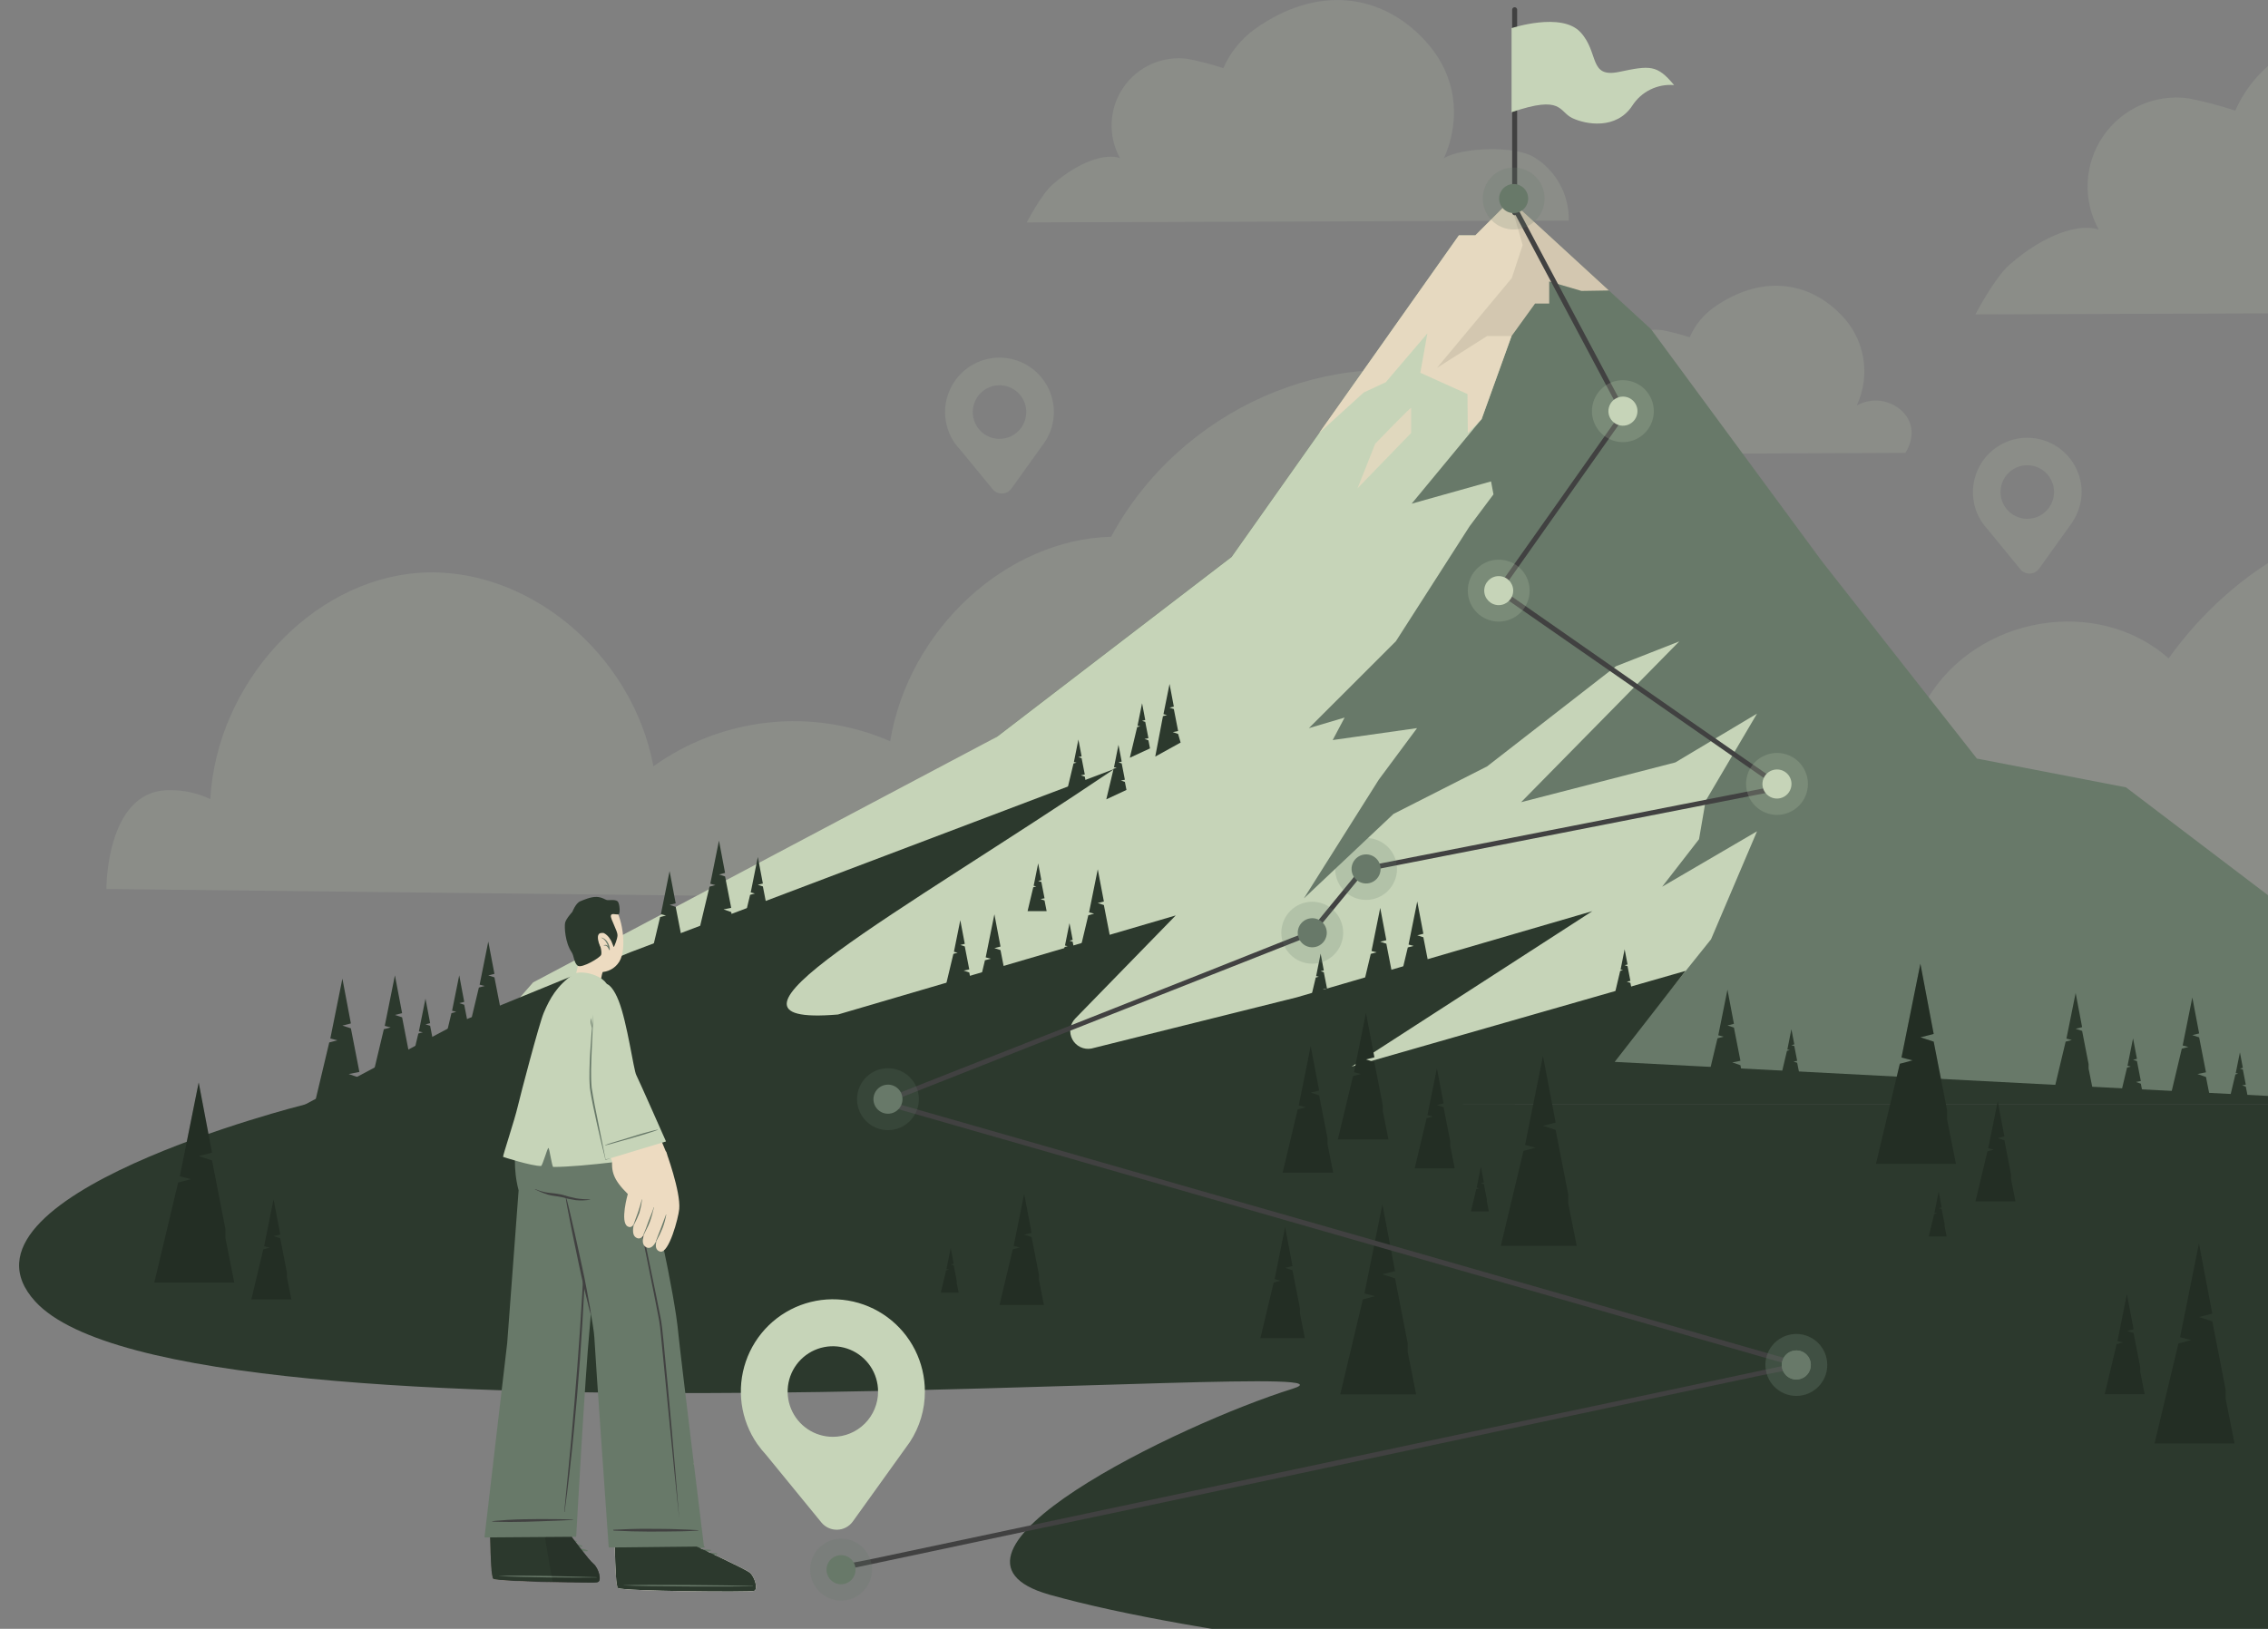 <svg width="852" height="612" viewBox="0 0 852 612" fill="none" xmlns="http://www.w3.org/2000/svg">
<rect x="0" y="0" width="852" height="612" fill="#808080" stroke="none"/>
<g clip-path="url(#clip0_1_2)">
<g clip-path="url(#clip1_1_2)">
<g opacity="0.15">
<path d="M714.69 154.59C712.452 152.419 709.577 151.027 706.489 150.618C703.401 150.209 700.264 150.806 697.54 152.319C700.184 146.652 701.006 140.302 699.892 134.147C698.778 127.992 695.783 122.335 691.321 117.959C679.257 105.664 661.495 103.02 643.764 115.539C639.801 118.38 636.679 122.241 634.726 126.714C631.406 125.632 628.025 124.749 624.601 124.069C621.084 123.581 617.502 124.082 614.253 125.516C611.005 126.951 608.219 129.262 606.207 132.192C604.195 135.122 603.037 138.555 602.862 142.107C602.686 145.659 603.5 149.19 605.214 152.304C603.165 151.683 600.972 151.726 598.949 152.429C596.927 153.133 595.178 154.459 593.954 156.218C591.598 159.789 591.896 168.797 599.472 170.679L715.793 170.156C719.089 164.793 719.059 158.997 714.69 154.59Z" fill="#C6D4B8"/>
<path d="M1020.64 303.876C1014.98 286.95 992.951 279.302 979.187 289.55C990.625 248.333 957.682 203.247 918.327 196.285C878.971 189.323 839.005 213.286 814.667 247.362C787.972 223.698 742.652 231.377 723.966 262.734C698.748 242.521 660.6 243.881 636.665 265.841C636.814 210.567 599.383 157.533 549.857 143.042C500.331 128.551 443.199 153.828 417.385 201.663C377.94 202.739 341.328 236.591 334.394 278.48C320.018 272.236 304.275 269.822 288.693 271.474C273.111 273.126 258.22 278.787 245.468 287.906C237.474 245.121 197.493 212.255 157.153 215.243C116.813 218.23 81.425 256.714 78.994 300.246C73.913 297.821 68.318 296.673 62.694 296.9C39.728 297.707 39.952 334.038 39.952 334.038L1060 345.527C1060.03 321.654 1047.38 307.402 1020.64 303.876Z" fill="#C6D4B8"/>
<path d="M576.178 58.98C569.169 54.737 549.514 55.275 542.43 59.398C542.43 59.398 555.017 35.271 534.213 14.043C518.375 -2.181 494.887 -5.752 471.474 10.846C466.247 14.598 462.126 19.691 459.544 25.591C455.168 24.163 450.711 23.001 446.197 22.11C441.563 21.479 436.846 22.149 432.572 24.047C428.297 25.945 424.633 28.996 421.988 32.858C419.343 36.721 417.822 41.244 417.594 45.922C417.365 50.601 418.439 55.251 420.695 59.353C415.356 57.59 405.499 60.459 395.343 69.377C391.123 73.097 385.695 83.584 385.695 83.584L589.331 82.897C589.438 78.103 588.277 73.366 585.967 69.165C583.657 64.965 580.28 61.451 576.178 58.98Z" fill="#C6D4B8"/>
<path d="M993.876 85.661C984.615 80.059 958.622 80.761 949.271 86.228C949.271 86.228 965.899 54.334 938.414 26.278C917.372 4.825 886.428 0.12 855.498 22.05C848.583 27.007 843.132 33.743 839.72 41.546C833.937 39.655 828.046 38.113 822.078 36.929C815.947 36.095 809.705 36.985 804.049 39.5C798.394 42.014 793.547 46.054 790.051 51.168C786.555 56.282 784.546 62.269 784.25 68.46C783.954 74.651 785.382 80.803 788.375 86.228C781.306 83.898 768.272 87.722 754.865 99.48C749.273 104.335 742.07 118.138 742.07 118.138L1011.22 117.212C1011.35 110.89 1009.82 104.645 1006.77 99.105C1003.73 93.566 999.28 88.929 993.876 85.661Z" fill="#C6D4B8"/>
<path d="M782.007 184.871C781.997 181.668 781.236 178.512 779.786 175.657C778.336 172.802 776.237 170.327 773.659 168.433C771.08 166.539 768.093 165.277 764.939 164.75C761.785 164.223 758.551 164.444 755.499 165.397C752.446 166.35 749.658 168.008 747.362 170.237C745.065 172.465 743.322 175.203 742.274 178.23C741.226 181.256 740.902 184.487 741.327 187.662C741.753 190.836 742.917 193.867 744.725 196.509L744.859 196.688C745.41 197.452 746.008 198.18 746.648 198.869L758.996 213.958C759.432 214.468 759.977 214.874 760.59 215.145C761.203 215.416 761.87 215.546 762.54 215.524C763.21 215.503 763.866 215.331 764.461 215.021C765.056 214.711 765.574 214.271 765.976 213.734L778.1 196.823C778.249 196.614 778.413 196.404 778.562 196.18V196.076C780.779 192.759 781.977 188.863 782.007 184.871ZM761.576 194.925C759.591 194.925 757.651 194.336 756 193.231C754.35 192.126 753.064 190.556 752.304 188.719C751.544 186.882 751.346 184.86 751.733 182.91C752.12 180.96 753.076 179.168 754.48 177.762C755.883 176.356 757.671 175.399 759.618 175.011C761.565 174.623 763.583 174.822 765.417 175.583C767.251 176.344 768.819 177.632 769.921 179.286C771.024 180.939 771.613 182.883 771.613 184.871C771.613 187.538 770.555 190.095 768.673 191.981C766.791 193.866 764.238 194.925 761.576 194.925Z" fill="#C6D4B8"/>
<path d="M395.91 154.829C395.907 151.619 395.151 148.455 393.703 145.592C392.256 142.728 390.156 140.246 387.575 138.345C384.993 136.443 382.001 135.177 378.841 134.646C375.681 134.116 372.441 134.337 369.382 135.292C366.323 136.247 363.53 137.909 361.23 140.144C358.93 142.378 357.186 145.123 356.14 148.157C355.093 151.19 354.773 154.428 355.205 157.609C355.637 160.789 356.81 163.823 358.627 166.466L358.777 166.646C359.314 167.41 359.907 168.135 360.551 168.812L372.929 183.871C373.365 184.384 373.91 184.792 374.525 185.065C375.14 185.337 375.808 185.468 376.48 185.446C377.152 185.425 377.811 185.252 378.407 184.94C379.003 184.629 379.521 184.186 379.923 183.646L392.047 166.735C392.197 166.526 392.361 166.317 392.495 166.093L392.584 165.988C394.751 162.671 395.906 158.793 395.91 154.829ZM375.479 164.883C373.494 164.883 371.554 164.293 369.903 163.189C368.253 162.084 366.966 160.514 366.207 158.676C365.447 156.839 365.248 154.818 365.636 152.867C366.023 150.917 366.979 149.126 368.382 147.72C369.786 146.314 371.574 145.356 373.521 144.968C375.468 144.58 377.486 144.779 379.32 145.54C381.154 146.301 382.721 147.59 383.824 149.243C384.927 150.897 385.516 152.84 385.516 154.829C385.516 156.149 385.256 157.457 384.752 158.676C384.247 159.896 383.508 161.005 382.576 161.938C381.644 162.872 380.538 163.612 379.32 164.118C378.102 164.623 376.797 164.883 375.479 164.883Z" fill="#C6D4B8"/>
</g>
<path d="M742.637 285.023L684.476 210.955L620.216 123.666L567.409 75.174L554.211 88.395H548.052L462.675 209.192L374.569 276.747L171.872 408.405L955.535 415.008L798.65 295.839L742.637 285.023Z" fill="#687969"/>
<path d="M170.172 403.475L599.666 406.717L642.765 352.936L660.049 312.347L624.407 333.172L638.261 315.32L640.736 300.933L660.049 268.127L629.358 286.472L571.421 301.411L630.834 240.998L607.078 250.32L558.64 287.966L523.49 305.818L489.817 337.564L517.973 292.926L532.334 273.58L500.644 278.062L505.118 269.621L491.696 273.595L524.37 240.953L552.094 197.704L561.041 185.753L560.132 180.883L530.306 189.249L556.553 157.503L567.812 126.265H558.64L539.82 138.217L567.916 104.484L572.002 92.085C572.002 92.085 569.288 82.464 567.26 75.442L554.271 88.439H548.052L462.675 209.267L374.569 276.822L200.281 369.115" fill="#C6D4B8"/>
<path d="M113.503 415.591L173.468 383.696L236.699 357.821L418.637 288.907C337.406 343.704 257.905 386.012 314.813 381.186L441.678 343.958L403.963 382.665C402.964 383.687 402.317 385.002 402.115 386.418C401.913 387.834 402.167 389.278 402.841 390.539C403.515 391.801 404.572 392.814 405.86 393.432C407.148 394.049 408.599 394.239 410.003 393.974L487.118 374.747L598.175 342.359L507.757 400.771L633.205 364.798L606.571 398.994L914.419 415.038H587.825" fill="#2C392D"/>
<path d="M251.537 327.301L253.834 339.416L251.537 339.999L253.834 340.746L256.131 352.548L253.252 353.131L256.131 354.117L257.667 361.84H243.872L247.988 344.57L250.195 343.988L248.271 343.495L251.537 327.301Z" fill="#2C392D"/>
<path d="M270.089 315.857L272.386 327.988L270.089 328.571L272.386 329.318L274.682 341.105L271.804 341.687L274.682 342.688L276.218 350.412H262.424L266.54 333.142L268.747 332.559L266.823 332.051L270.089 315.857Z" fill="#2C392D"/>
<path d="M284.689 322.012L286.583 331.977L284.689 332.455L286.583 333.067L288.477 342.763L286.106 343.241L288.477 344.063L289.729 350.412H278.396L281.781 336.22L283.585 335.741L282.019 335.323L284.689 322.012Z" fill="#2C392D"/>
<path d="M390.004 324.403L391.197 330.692L390.004 331.006L391.197 331.394L392.39 337.519L390.899 337.818L392.39 338.341L393.181 342.345H386.023L388.155 333.381L389.303 333.067L388.304 332.813L390.004 324.403Z" fill="#2C392D"/>
<path d="M429.032 264.243L430.225 270.532L429.032 270.846L430.225 271.234L431.418 277.359L429.926 277.658L431.418 278.181L432.014 281.199L424.438 284.709L427.182 273.206L428.331 272.908L427.332 272.654L429.032 264.243Z" fill="#2C392D"/>
<path d="M420.173 279.854L421.381 286.159L420.173 286.457L421.381 286.846L422.574 292.971L421.083 293.27L422.574 293.792L423.171 296.81L415.595 300.336L418.339 288.833L419.487 288.519L418.488 288.265L420.173 279.854Z" fill="#2C392D"/>
<path d="M496.11 358.314L497.303 364.619L496.11 364.918L497.303 365.306L498.511 371.431L497.005 371.745L498.511 372.253L499.108 375.285L491.532 378.796L494.276 367.293L495.424 366.994L494.425 366.74L496.11 358.314Z" fill="#2C392D"/>
<path d="M405.111 277.882L406.319 284.187L405.111 284.485L406.319 284.874L407.512 290.999L406.021 291.313L407.512 291.82L408.303 295.839H401.129L403.277 286.861L404.425 286.562L403.426 286.308L405.111 277.882Z" fill="#2C392D"/>
<path d="M360.745 345.751L362.43 354.639L360.745 355.058L362.43 355.61L364.115 364.245L362.013 364.679L364.115 365.396L365.234 371.058H355.123L358.15 358.404L359.761 357.986L358.359 357.612L360.745 345.751Z" fill="#2C392D"/>
<path d="M401.771 346.856L402.964 353.146L401.771 353.459L402.964 353.848L404.157 359.973L402.666 360.271L404.157 360.794L404.947 364.798H397.789L399.922 355.835L401.07 355.521L400.071 355.267L401.771 346.856Z" fill="#2C392D"/>
<path d="M183.43 353.788L185.741 365.918L183.43 366.486L185.741 367.233L188.038 379.035L185.16 379.618L188.038 380.604L189.574 388.327H175.764L179.895 371.058L182.088 370.475L180.179 369.982L183.43 353.788Z" fill="#2C392D"/>
<path d="M159.837 375.226L161.582 384.428L159.837 384.876L161.582 385.429L163.327 394.377L161.15 394.826L163.327 395.588L164.49 401.444H154.021L157.153 388.327L158.823 387.894L157.362 387.52L159.837 375.226Z" fill="#2C392D"/>
<path d="M128.624 367.711L131.816 384.548L128.624 385.354L131.816 386.385L135.007 402.758L131.011 403.565L135.007 404.939L137.125 415.666H117.977L123.688 391.688L126.76 390.882L124.091 390.195L128.624 367.711Z" fill="#2C392D"/>
<path d="M412.389 326.614L414.685 338.729L412.389 339.312L414.685 340.059L416.982 351.861L414.119 352.428L416.982 353.429L418.518 361.153H404.724L408.839 343.883L411.047 343.301L409.123 342.808L412.389 326.614Z" fill="#2C392D"/>
<path d="M518.495 341.134L520.791 353.265L518.495 353.833L520.791 354.58L523.088 366.382L520.21 366.964L523.088 367.965L524.624 375.674H510.829L514.945 358.404L517.152 357.821L515.229 357.328L518.495 341.134Z" fill="#2C392D"/>
<path d="M532.408 338.714L534.705 350.845L532.408 351.428L534.705 352.175L537.002 363.961L534.123 364.544L537.002 365.545L538.538 373.269H524.728L528.859 355.984L531.066 355.416L529.143 354.908L532.408 338.714Z" fill="#2C392D"/>
<path d="M439.351 256.997L440.962 265.483L439.351 265.886L440.962 266.409L442.573 274.67L440.559 275.074L442.573 275.776L443.512 279.003L433.983 284.276L436.876 269.098L438.412 268.68L437.07 268.336L439.351 256.997Z" fill="#2C392D"/>
<path d="M373.555 343.525L375.852 355.655L373.555 356.238L375.852 356.985L378.149 368.772L375.285 369.354L378.149 370.355L379.685 378.079H365.89L370.006 360.809L372.213 360.227L370.289 359.719L373.555 343.525Z" fill="#2C392D"/>
<path d="M172.513 366.471L174.392 376.436L172.513 376.914L174.392 377.526L176.286 387.222L173.93 387.7L176.286 388.506L177.554 394.855H166.205L169.59 380.663L171.41 380.185L169.829 379.782L172.513 366.471Z" fill="#2C392D"/>
<path d="M148.354 366.471L151.054 380.678L148.354 381.365L151.054 382.247L153.738 396.066L150.368 396.753L153.738 397.918L155.542 406.971H139.362L144.194 386.714L146.774 386.041L144.537 385.459L148.354 366.471Z" fill="#2C392D"/>
<path d="M648.939 371.864L651.369 384.682L648.939 385.309L651.369 386.101L653.815 398.575L650.773 399.188L653.815 400.249L655.426 408.405H640.826L645.195 390.135L647.522 389.522L645.494 388.999L648.939 371.864Z" fill="#2C392D"/>
<path d="M784.602 401.488L786.228 409.66H771.613L775.982 391.39L778.309 390.762L776.281 390.239L779.74 373.104L782.171 385.937L779.74 386.549L782.171 387.341L784.602 399.815" fill="#2C392D"/>
<path d="M801.305 390.135L802.766 397.843L801.305 398.217L802.766 398.68L804.228 406.179L802.408 406.538L804.228 407.18L805.197 412.08H796.443L799.053 401.115L800.455 400.742L799.232 400.428L801.305 390.135Z" fill="#2C392D"/>
<path d="M823.57 374.792L826.135 388.297L823.57 388.94L826.135 389.776L828.7 402.908L825.493 403.55L828.7 404.67L830.4 413.26H815.039L819.618 394.034L822.078 393.377L819.946 392.824L823.57 374.792Z" fill="#2C392D"/>
<path d="M841.45 395.408L842.554 401.234L841.45 401.503L842.554 401.862L843.657 407.539L842.27 407.823L843.657 408.301L844.388 412.006H837.767L839.75 403.699L840.809 403.431L839.884 403.192L841.45 395.408Z" fill="#2C392D"/>
<path d="M672.963 386.714L674.052 392.42L672.963 392.689L674.052 393.048L675.126 398.59L673.784 398.859L675.126 399.337L675.856 402.967H669.369L671.293 394.841L672.337 394.572L671.442 394.333L672.963 386.714Z" fill="#2C392D"/>
<path d="M610.314 356.686L611.403 362.393L610.314 362.662L611.403 363.02L612.476 368.563L611.134 368.832L612.476 369.295L613.207 372.925H606.72L608.644 364.813L609.688 364.529L608.793 364.305L610.314 356.686Z" fill="#2C392D"/>
<path opacity="0.8" d="M567.409 75.174L554.211 88.395H548.052L521.716 125.653L521.582 125.862L495.544 162.687L512.306 147.479L520.568 143.625L536.211 125.279L533.557 140.069L551.273 148.061L551.408 162.687L556.597 157.503L567.857 126.25L576.67 114.045H581.979V105.754L594.089 109.309L604.408 109.145L567.409 75.174Z" fill="#EDDBC1"/>
<path opacity="0.8" d="M530.112 153.201C529.202 153.664 516.601 166.735 516.601 166.735L509.964 183.482L530.112 162.687V153.201Z" fill="#E6D9BF"/>
<path d="M976.979 415.023H114.465C114.465 415.023 -22.966 449.383 13.258 489.032C68.958 549.968 527.949 508.557 485.567 521.808C443.184 535.059 341.492 584.239 394.24 599.178C503.283 629.848 848.072 655.558 904.174 599.178C960.277 542.797 873.875 460.585 873.875 460.585C873.875 460.585 1194.26 449.368 976.979 415.023Z" fill="#2C392D"/>
<path d="M836.082 525.573L839.422 542.379H809.372L818.35 504.792L823.152 503.523L818.976 502.447L826.06 467.206L831.071 493.588L826.06 494.858L831.071 496.471L836.082 522.137" fill="#2C392D"/>
<path opacity="0.2" d="M836.082 525.573L839.422 542.379H809.372L818.35 504.792L823.152 503.523L818.976 502.447L826.06 467.206L831.071 493.588L826.06 494.858L831.071 496.471L836.082 522.137" fill="black"/>
<path d="M84.661 465.099L88.001 481.906H57.967L66.93 444.319L71.731 443.049L67.556 441.973L74.639 406.732L79.65 433.115L74.639 434.384L79.65 436.013L84.661 461.678" fill="#2C392D"/>
<path opacity="0.2" d="M84.661 465.099L88.001 481.906H57.967L66.93 444.319L71.731 443.049L67.556 441.973L74.639 406.732L79.65 433.115L74.639 434.384L79.65 436.013L84.661 461.678" fill="black"/>
<path d="M731.422 420.476L734.763 437.283H704.728L713.691 399.696L718.493 398.426L714.317 397.35L721.416 362.109L726.411 388.491L721.416 389.761L726.411 391.39L731.422 417.055" fill="#2C392D"/>
<path opacity="0.2" d="M731.422 420.476L734.763 437.283H704.728L713.691 399.696L718.493 398.426L714.317 397.35L721.416 362.109L726.411 388.491L721.416 389.761L726.411 391.39L731.422 417.055" fill="black"/>
<path d="M498.705 429.977L500.823 440.599H481.839L487.505 416.831L490.533 416.039L487.893 415.352L492.382 393.063L495.544 409.75L492.382 410.542L495.544 411.572L498.705 427.796" fill="#2C392D"/>
<path opacity="0.2" d="M498.705 429.977L500.823 440.599H481.839L487.505 416.831L490.533 416.039L487.893 415.352L492.382 393.063L495.544 409.75L492.382 410.542L495.544 411.572L498.705 427.796" fill="black"/>
<path d="M519.464 417.503L521.582 428.125H502.583L508.264 404.357L511.292 403.55L508.652 402.878L513.141 380.589L516.302 397.276L513.141 398.067L516.302 399.098L519.464 415.322" fill="#2C392D"/>
<path opacity="0.2" d="M519.464 417.503L521.582 428.125H502.583L508.264 404.357L511.292 403.55L508.652 402.878L513.141 380.589L516.302 397.276L513.141 398.067L516.302 399.098L519.464 415.322" fill="black"/>
<path d="M589.137 452.162L592.314 468.117H563.8L572.316 432.442L576.864 431.232L572.912 430.201L579.638 396.753L584.395 421.806L579.638 423.001L584.395 424.554L589.137 448.905" fill="#2C392D"/>
<path opacity="0.2" d="M589.137 452.162L592.314 468.117H563.8L572.316 432.442L576.864 431.232L572.912 430.201L579.638 396.753L584.395 421.806L579.638 423.001L584.395 424.554L589.137 448.905" fill="black"/>
<path d="M528.814 507.959L531.976 523.914H503.477L511.978 488.225L516.541 487.03L512.574 485.999L519.315 452.55L524.057 477.588L519.315 478.798L524.057 480.337L528.814 504.703" fill="#2C392D"/>
<path opacity="0.2" d="M528.814 507.959L531.976 523.914H503.477L511.978 488.225L516.541 487.03L512.574 485.999L519.315 452.55L524.057 477.588L519.315 478.798L524.057 480.337L528.814 504.703" fill="black"/>
<path d="M390.303 480.979L392.152 490.316H375.479L380.46 469.432L383.129 468.729L380.803 468.132L384.74 448.547L387.529 463.202L384.74 463.904L387.529 464.815L390.303 479.067" fill="#2C392D"/>
<path opacity="0.2" d="M390.303 480.979L392.152 490.316H375.479L380.46 469.432L383.129 468.729L380.803 468.132L384.74 448.547L387.529 463.202L384.74 463.904L387.529 464.815L390.303 479.067" fill="black"/>
<path d="M488.326 493.454L490.175 502.791H473.487L478.468 481.906L481.138 481.218L478.826 480.606L482.763 461.036L485.537 475.691L482.763 476.393L485.537 477.289L488.326 491.556" fill="#2C392D"/>
<path opacity="0.2" d="M488.326 493.454L490.175 502.791H473.487L478.468 481.906L481.138 481.218L478.826 480.606L482.763 461.036L485.537 475.691L482.763 476.393L485.537 477.289L488.326 491.556" fill="black"/>
<path d="M359.388 481.965L360.134 485.715H353.423L355.421 477.319L356.495 477.036L355.555 476.796L357.151 468.924L358.27 474.81L357.151 475.093L358.27 475.467L359.388 481.189" fill="#2C392D"/>
<path opacity="0.2" d="M359.388 481.965L360.134 485.715H353.423L355.421 477.319L356.495 477.036L355.555 476.796L357.151 468.924L358.27 474.81L357.151 475.093L358.27 475.467L359.388 481.189" fill="black"/>
<path d="M558.551 451.415L559.297 455.165H552.586L554.584 446.769L555.658 446.485L554.733 446.246L556.314 438.373L557.432 444.259L556.314 444.543L557.432 444.916L558.551 450.638" fill="#2C392D"/>
<path opacity="0.2" d="M558.551 451.415L559.297 455.165H552.586L554.584 446.769L555.658 446.485L554.733 446.246L556.314 438.373L557.432 444.259L556.314 444.543L557.432 444.916L558.551 450.638" fill="black"/>
<path d="M730.527 460.812L731.273 464.576H724.562L726.575 456.18L727.649 455.897L726.71 455.658L728.29 447.785L729.409 453.671L728.29 453.955L729.409 454.313L730.527 460.05" fill="#2C392D"/>
<path opacity="0.2" d="M730.527 460.812L731.273 464.576H724.562L726.575 456.18L727.649 455.897L726.71 455.658L728.29 447.785L729.409 453.671L728.29 453.955L729.409 454.313L730.527 460.05" fill="black"/>
<path d="M804.004 515.444L805.674 523.855H790.657L795.145 505.061L797.546 504.419L795.459 503.881L798.993 486.253L801.498 499.459L798.993 500.087L801.498 500.893L804.004 513.726" fill="#2C392D"/>
<path opacity="0.2" d="M804.004 515.444L805.674 523.855H790.657L795.145 505.061L797.546 504.419L795.459 503.881L798.993 486.253L801.498 499.459L798.993 500.087L801.498 500.893L804.004 513.726" fill="black"/>
<path d="M107.776 479.829L109.446 488.225H94.429L98.903 469.432L101.304 468.804L99.216 468.251L102.765 450.638L105.271 463.829L102.765 464.457L105.271 465.278L107.776 478.111" fill="#2C392D"/>
<path opacity="0.2" d="M107.776 479.829L109.446 488.225H94.429L98.903 469.432L101.304 468.804L99.216 468.251L102.765 450.638L105.271 463.829L102.765 464.457L105.271 465.278L107.776 478.111" fill="black"/>
<path d="M755.462 443.004L757.132 451.4H742.115L746.604 432.607L749.005 431.979L746.917 431.426L750.466 413.813L752.972 427.004L750.466 427.632L752.972 428.454L755.462 441.286" fill="#2C392D"/>
<path opacity="0.2" d="M755.462 443.004L757.132 451.4H742.115L746.604 432.607L749.005 431.979L746.917 431.426L750.466 413.813L752.972 427.004L750.466 427.632L752.972 428.454L755.462 441.286" fill="black"/>
<path d="M544.801 430.575L546.471 438.971H531.454L535.928 420.177L538.329 419.55L536.241 418.997L539.79 401.384L542.296 414.575L539.79 415.203L542.296 416.024L544.801 428.857" fill="#2C392D"/>
<path opacity="0.2" d="M544.801 430.575L546.471 438.971H531.454L535.928 420.177L538.329 419.55L536.241 418.997L539.79 401.384L542.296 414.575L539.79 415.203L542.296 416.024L544.801 428.857" fill="black"/>
<path d="M568.065 3.541V80.059C568.094 80.286 568.205 80.495 568.376 80.646C568.548 80.798 568.769 80.882 568.998 80.882C569.226 80.882 569.447 80.798 569.619 80.646C569.79 80.495 569.901 80.286 569.93 80.059V3.541C569.901 3.313 569.79 3.104 569.619 2.953C569.447 2.801 569.226 2.718 568.998 2.718C568.769 2.718 568.548 2.801 568.376 2.953C568.205 3.104 568.094 3.313 568.065 3.541Z" fill="#414141"/>
<path d="M567.827 10.577C567.827 10.577 586.528 4.407 593.686 12.071C600.844 19.735 596.669 29.43 608.256 27.01C619.843 24.59 622.453 24.216 628.895 31.97C625.828 31.705 622.747 32.283 619.983 33.641C617.218 34.999 614.876 37.087 613.207 39.678C607.242 48.776 595.878 46.849 590.659 44.369C585.439 41.889 587.079 35.555 567.827 42.173V10.577Z" fill="#C6D4B8"/>
<path d="M566.604 75.652C578.435 97.871 590.256 120.086 602.067 142.295C604.224 146.348 606.382 150.402 608.539 154.455C608.659 154.665 608.897 155.412 609.121 155.546C609.583 155.8 609.359 154.904 609.121 154.933C608.644 155.008 607.421 157.339 607.152 157.727L583.038 191.908L562.16 221.442C562.043 221.66 562.014 221.914 562.077 222.153C562.141 222.391 562.293 222.597 562.503 222.727L598.443 247.705L655.709 287.518L668.847 296.646L669.071 294.943L649.237 298.827L603.558 307.79L552.705 317.755L517.361 324.672C515.531 324.813 513.725 325.169 511.978 325.732C510.486 326.479 509.114 328.944 508.056 330.214L500.122 339.865C497.825 342.658 495.529 345.437 493.247 348.231C492.837 348.79 492.394 349.324 491.92 349.829C492.129 349.62 492.486 349.515 492.024 349.724C489.787 350.755 487.416 351.547 485.134 352.443L450.7 366.128L402.576 385.145L357.613 402.848L332.56 412.738L331.381 413.201C331.186 413.258 331.014 413.376 330.892 413.539C330.77 413.702 330.704 413.901 330.704 414.105C330.704 414.308 330.77 414.507 330.892 414.67C331.014 414.833 331.186 414.952 331.381 415.008L340.553 417.638L365.547 424.808L402.725 435.475L447.867 448.427L497.318 462.619L547.232 476.931L593.79 490.286L633.325 501.625L661.659 509.752L670.458 512.277C671.946 512.869 673.49 513.309 675.066 513.591C675.264 513.632 675.458 513.687 675.648 513.756V511.963L666.014 514.025L639.707 519.612L600.591 527.918L552.988 537.927L500.942 548.982L448.389 560.127L399.176 570.584L357.777 579.368L327.951 585.688C323.284 586.689 318.422 587.391 313.814 588.675C313.62 588.675 313.396 588.765 313.203 588.81C312.024 589.064 312.517 590.857 313.695 590.617L323.358 588.556L349.665 582.984L388.782 574.677L436.354 564.653L488.4 553.613L540.924 542.409L590.137 531.952L631.535 523.152L661.361 516.833C666.029 515.847 670.89 515.13 675.499 513.845C675.692 513.845 675.901 513.756 676.11 513.711C676.3 513.65 676.465 513.531 676.582 513.369C676.7 513.208 676.763 513.014 676.763 512.815C676.763 512.615 676.7 512.421 676.582 512.26C676.465 512.099 676.3 511.979 676.11 511.918L666.938 509.274L641.944 502.118L604.766 491.452L559.61 478.5L510.173 464.307L460.215 450.026L413.656 436.67L374.122 425.331L345.787 417.219L336.989 414.695C335.502 414.1 333.958 413.659 332.381 413.38C332.18 413.343 331.985 413.283 331.799 413.201V415.008L349.396 408.047L391.033 391.614L439.933 372.297L479.318 356.746L490.19 352.458C491.747 352.049 493.145 351.18 494.201 349.963L508.831 332.186C509.785 331.036 510.725 329.87 511.679 328.705C511.903 328.451 513.007 327.211 512.649 327.405C512.291 327.6 513.648 327.286 513.901 327.241L542.236 321.684L591.195 312.093L640.065 302.517L668.146 297.019L669.489 296.75C670.339 296.586 670.309 295.466 669.712 295.047L633.772 270.069L576.611 230.182L563.487 221.054L563.815 222.324L605.094 163.852L610.851 155.695C610.935 155.553 610.979 155.39 610.979 155.225C610.979 155.059 610.935 154.897 610.851 154.754L596.415 127.64C588.799 113.338 581.179 99.021 573.553 84.69C571.794 81.358 570.019 78.042 568.244 74.71C567.678 73.65 566.067 74.591 566.634 75.652H566.604Z" fill="#414141"/>
<path opacity="0.2" d="M674.813 524.497C681.229 524.497 686.43 519.287 686.43 512.859C686.43 506.432 681.229 501.222 674.813 501.222C668.397 501.222 663.195 506.432 663.195 512.859C663.195 519.287 668.397 524.497 674.813 524.497Z" fill="#687969"/>
<path d="M680.256 512.859C680.259 513.942 679.941 515.001 679.342 515.903C678.744 516.804 677.891 517.507 676.893 517.923C675.895 518.339 674.797 518.448 673.737 518.238C672.676 518.027 671.702 517.506 670.938 516.741C670.174 515.975 669.654 514.999 669.444 513.937C669.234 512.875 669.343 511.775 669.758 510.775C670.173 509.775 670.875 508.922 671.775 508.322C672.674 507.722 673.732 507.404 674.813 507.407C675.528 507.405 676.237 507.544 676.898 507.818C677.559 508.091 678.16 508.493 678.666 508.999C679.172 509.506 679.573 510.108 679.845 510.77C680.118 511.433 680.258 512.143 680.256 512.859Z" fill="#687969"/>
<path opacity="0.2" d="M333.574 424.644C339.99 424.644 345.191 419.434 345.191 413.007C345.191 406.579 339.99 401.369 333.574 401.369C327.158 401.369 321.956 406.579 321.956 413.007C321.956 419.434 327.158 424.644 333.574 424.644Z" fill="#687969"/>
<path d="M339.032 413.007C339.032 414.088 338.712 415.145 338.112 416.044C337.512 416.943 336.66 417.644 335.662 418.058C334.665 418.472 333.568 418.58 332.509 418.369C331.45 418.158 330.477 417.637 329.714 416.873C328.951 416.108 328.431 415.134 328.22 414.073C328.01 413.013 328.118 411.913 328.531 410.914C328.944 409.915 329.644 409.061 330.541 408.46C331.439 407.859 332.494 407.539 333.574 407.539C334.291 407.537 335.002 407.677 335.665 407.951C336.328 408.225 336.93 408.628 337.438 409.136C337.945 409.644 338.347 410.248 338.62 410.912C338.894 411.576 339.034 412.288 339.032 413.007Z" fill="#687969"/>
<path opacity="0.2" d="M492.964 362.094C499.38 362.094 504.581 356.884 504.581 350.456C504.581 344.029 499.38 338.819 492.964 338.819C486.548 338.819 481.346 344.029 481.346 350.456C481.346 356.884 486.548 362.094 492.964 362.094Z" fill="#687969"/>
<path d="M498.422 350.456C498.425 351.539 498.107 352.597 497.509 353.498C496.911 354.399 496.06 355.102 495.063 355.519C494.066 355.935 492.968 356.045 491.908 355.836C490.848 355.627 489.874 355.107 489.109 354.343C488.345 353.579 487.823 352.605 487.611 351.544C487.4 350.483 487.507 349.382 487.92 348.382C488.332 347.383 489.032 346.528 489.93 345.926C490.828 345.325 491.883 345.004 492.964 345.004C494.409 345.004 495.795 345.578 496.818 346.6C497.841 347.622 498.418 349.009 498.422 350.456Z" fill="#687969"/>
<path opacity="0.2" d="M513.186 338.132C519.602 338.132 524.803 332.921 524.803 326.494C524.803 320.067 519.602 314.857 513.186 314.857C506.77 314.857 501.568 320.067 501.568 326.494C501.568 332.921 506.77 338.132 513.186 338.132Z" fill="#687969"/>
<path d="M518.644 326.494C518.644 327.576 518.324 328.633 517.724 329.532C517.124 330.431 516.272 331.132 515.274 331.546C514.277 331.96 513.18 332.068 512.121 331.857C511.062 331.646 510.089 331.125 509.326 330.36C508.563 329.596 508.043 328.621 507.832 327.561C507.622 326.5 507.73 325.401 508.143 324.402C508.556 323.403 509.256 322.549 510.153 321.948C511.051 321.347 512.106 321.026 513.186 321.026C513.903 321.024 514.614 321.165 515.277 321.439C515.94 321.713 516.542 322.115 517.05 322.624C517.557 323.132 517.959 323.735 518.232 324.399C518.506 325.064 518.646 325.776 518.644 326.494Z" fill="#687969"/>
<path opacity="0.2" d="M671.974 305.308C677.906 302.86 680.734 296.058 678.29 290.115C675.846 284.172 669.056 281.339 663.124 283.788C657.191 286.236 654.363 293.038 656.807 298.981C659.251 304.923 666.042 307.756 671.974 305.308Z" fill="#C6D4B8"/>
<path d="M672.993 294.584C672.993 295.666 672.673 296.724 672.072 297.623C671.472 298.523 670.618 299.224 669.62 299.637C668.622 300.051 667.524 300.158 666.465 299.946C665.405 299.734 664.433 299.211 663.67 298.445C662.907 297.679 662.389 296.703 662.18 295.642C661.971 294.58 662.081 293.48 662.497 292.481C662.912 291.483 663.614 290.63 664.513 290.031C665.413 289.432 666.47 289.114 667.55 289.117C668.267 289.115 668.976 289.255 669.639 289.529C670.301 289.803 670.902 290.206 671.409 290.714C671.915 291.223 672.315 291.826 672.587 292.491C672.859 293.155 672.997 293.866 672.993 294.584Z" fill="#C6D4B8"/>
<path opacity="0.2" d="M563.01 233.558C569.426 233.558 574.627 228.348 574.627 221.92C574.627 215.493 569.426 210.283 563.01 210.283C556.594 210.283 551.393 215.493 551.393 221.92C551.393 228.348 556.594 233.558 563.01 233.558Z" fill="#C6D4B8"/>
<path d="M563.01 227.373C566.016 227.373 568.453 224.932 568.453 221.92C568.453 218.909 566.016 216.468 563.01 216.468C560.004 216.468 557.567 218.909 557.567 221.92C557.567 224.932 560.004 227.373 563.01 227.373Z" fill="#C6D4B8"/>
<path opacity="0.2" d="M621.275 154.485C621.275 156.787 620.594 159.037 619.317 160.951C618.041 162.865 616.226 164.356 614.103 165.237C611.981 166.118 609.645 166.348 607.391 165.899C605.138 165.45 603.068 164.342 601.443 162.714C599.818 161.087 598.712 159.013 598.264 156.756C597.815 154.498 598.046 152.158 598.925 150.032C599.804 147.905 601.293 146.088 603.204 144.809C605.114 143.53 607.36 142.848 609.658 142.848C612.739 142.848 615.694 144.074 617.872 146.256C620.051 148.439 621.275 151.399 621.275 154.485Z" fill="#C6D4B8"/>
<path d="M615.131 154.485C615.131 155.567 614.811 156.624 614.211 157.523C613.611 158.422 612.759 159.123 611.761 159.537C610.764 159.951 609.667 160.059 608.608 159.848C607.549 159.637 606.576 159.116 605.813 158.352C605.05 157.587 604.53 156.613 604.319 155.552C604.109 154.491 604.217 153.392 604.63 152.393C605.043 151.394 605.743 150.54 606.64 149.939C607.538 149.338 608.593 149.018 609.673 149.018C610.39 149.016 611.101 149.156 611.764 149.43C612.427 149.704 613.029 150.107 613.536 150.615C614.044 151.123 614.446 151.726 614.719 152.391C614.993 153.055 615.133 153.767 615.131 154.485Z" fill="#C6D4B8"/>
<path opacity="0.2" d="M568.632 86.228C575.048 86.228 580.249 81.018 580.249 74.591C580.249 68.164 575.048 62.953 568.632 62.953C562.216 62.953 557.015 68.164 557.015 74.591C557.015 81.018 562.216 86.228 568.632 86.228Z" fill="#687969"/>
<path d="M574.075 74.591C574.078 75.674 573.76 76.733 573.162 77.634C572.563 78.536 571.711 79.239 570.713 79.654C569.715 80.07 568.616 80.18 567.556 79.969C566.496 79.759 565.522 79.238 564.758 78.472C563.993 77.707 563.473 76.731 563.263 75.669C563.053 74.607 563.162 73.506 563.577 72.507C563.992 71.507 564.694 70.653 565.594 70.053C566.494 69.454 567.551 69.135 568.632 69.138C570.076 69.138 571.46 69.713 572.481 70.735C573.502 71.758 574.075 73.145 574.075 74.591Z" fill="#687969"/>
<path opacity="0.2" d="M320.116 600.637C326.11 598.345 329.115 591.62 326.827 585.615C324.54 579.61 317.826 576.6 311.831 578.892C305.837 581.184 302.832 587.909 305.12 593.914C307.408 599.919 314.122 602.929 320.116 600.637Z" fill="#687969"/>
<path d="M321.405 589.781C321.408 590.864 321.09 591.923 320.491 592.824C319.892 593.726 319.04 594.429 318.042 594.844C317.044 595.26 315.946 595.37 314.885 595.159C313.825 594.949 312.851 594.428 312.087 593.662C311.323 592.897 310.803 591.921 310.593 590.859C310.382 589.797 310.492 588.696 310.907 587.697C311.322 586.697 312.024 585.843 312.923 585.243C313.823 584.644 314.881 584.325 315.961 584.328C317.405 584.328 318.79 584.903 319.81 585.925C320.831 586.948 321.405 588.335 321.405 589.781Z" fill="#687969"/>
<path d="M347.443 522.854C347.449 517.42 346.178 512.06 343.734 507.209C341.289 502.358 337.74 498.152 333.371 494.93C329.003 491.707 323.94 489.56 318.59 488.662C313.24 487.764 307.754 488.139 302.576 489.758C297.397 491.377 292.672 494.194 288.782 497.981C284.892 501.769 281.946 506.42 280.183 511.559C278.42 516.698 277.889 522.18 278.633 527.563C279.377 532.946 281.375 538.078 284.465 542.543L284.704 542.842C285.611 544.136 286.607 545.364 287.686 546.517L308.565 572.048C309.289 572.932 310.207 573.637 311.247 574.11C312.286 574.582 313.421 574.809 314.562 574.773C315.703 574.737 316.821 574.439 317.829 573.902C318.837 573.365 319.708 572.603 320.376 571.675L340.911 543.066C341.179 542.708 341.448 542.349 341.686 541.991L341.821 541.797C345.506 536.17 347.461 529.583 347.443 522.854ZM312.874 539.869C309.515 539.869 306.231 538.871 303.438 537.002C300.644 535.132 298.467 532.475 297.182 529.365C295.896 526.256 295.56 522.835 296.215 519.534C296.87 516.233 298.488 513.202 300.864 510.822C303.239 508.442 306.266 506.822 309.561 506.165C312.856 505.509 316.271 505.845 319.375 507.133C322.478 508.421 325.131 510.602 326.998 513.4C328.864 516.199 329.86 519.488 329.86 522.854C329.86 527.367 328.071 531.695 324.885 534.886C321.7 538.077 317.379 539.869 312.874 539.869Z" fill="#C6D4B8"/>
<path opacity="0.2" d="M674.813 524.498C681.229 524.498 686.43 519.287 686.43 512.86C686.43 506.433 681.229 501.223 674.813 501.223C668.397 501.223 663.195 506.433 663.195 512.86C663.195 519.287 668.397 524.498 674.813 524.498Z" fill="#687969"/>
<path d="M680.255 512.859C680.258 513.942 679.94 515.001 679.341 515.902C678.743 516.804 677.891 517.507 676.893 517.923C675.895 518.338 674.796 518.448 673.736 518.237C672.676 518.027 671.702 517.506 670.938 516.74C670.173 515.975 669.653 514.999 669.443 513.937C669.233 512.875 669.342 511.774 669.757 510.775C670.172 509.775 670.874 508.921 671.774 508.322C672.674 507.722 673.731 507.403 674.812 507.406C675.527 507.404 676.236 507.544 676.897 507.817C677.559 508.091 678.159 508.492 678.665 508.999C679.171 509.506 679.572 510.108 679.845 510.77C680.118 511.432 680.257 512.142 680.255 512.859Z" fill="#687969"/>
<g clip-path="url(#clip2_1_2)">
<path d="M187.58 545.007C187.58 545.007 184.136 577.352 184.136 577.374C184.252 583.343 184.463 588.584 184.826 591.28C184.823 591.295 184.823 591.31 184.826 591.324C184.845 591.964 185.006 592.592 185.299 593.161C185.299 593.161 185.299 593.161 185.335 593.197C187.137 594.37 222.094 594.808 223.758 594.261C225.422 593.715 224.005 588.912 222.174 587.41C220.343 585.909 214.842 577.564 214.842 577.564L217.988 545.248L187.58 545.007Z" fill="#EDDBC1"/>
<path d="M216.579 579.029C213.549 577.95 209.662 577.826 206.922 579.677C206.821 579.75 206.922 579.896 207.024 579.881C210.16 579.393 213.338 579.239 216.506 579.422C216.553 579.422 216.599 579.405 216.635 579.374C216.671 579.344 216.695 579.302 216.703 579.255C216.712 579.209 216.704 579.161 216.682 579.12C216.659 579.078 216.623 579.046 216.579 579.029Z" fill="#687969"/>
<path d="M218.621 580.749C215.591 579.67 211.696 579.546 208.964 581.397C208.855 581.47 208.964 581.616 209.066 581.601C212.19 581.116 215.356 580.962 218.512 581.142C218.564 581.157 218.619 581.15 218.666 581.123C218.713 581.097 218.748 581.052 218.762 581C218.777 580.948 218.77 580.892 218.743 580.845C218.717 580.798 218.673 580.763 218.621 580.749Z" fill="#687969"/>
<path d="M220.655 582.469C217.625 581.39 213.738 581.266 210.999 583.117C210.89 583.19 210.999 583.336 211.1 583.321C214.236 582.833 217.414 582.679 220.582 582.862C220.629 582.862 220.675 582.845 220.711 582.814C220.747 582.784 220.771 582.742 220.78 582.695C220.788 582.649 220.78 582.601 220.758 582.56C220.735 582.518 220.699 582.486 220.655 582.469Z" fill="#687969"/>
<path d="M224.557 594.458C222.893 595.012 187.144 594.37 185.321 593.197C184.594 592.767 184.289 585.799 184.114 577.374V577.105L214.842 577.046V577.571C214.842 577.571 221.12 586.113 222.966 587.614C224.811 589.116 226.228 593.919 224.557 594.458Z" fill="#414141"/>
<path d="M184.129 577.105V577.374C184.303 585.799 184.638 592.767 185.335 593.197C186.149 593.729 196.481 594.108 207.634 594.319C220.989 594.575 223.62 594.764 224.557 594.465C226.221 593.919 224.789 589.108 222.966 587.614C221.142 586.12 214.842 577.571 214.842 577.571V577.046H204.597L184.129 577.105Z" fill="#2C392D"/>
<path d="M224.041 592.607C216.012 592.33 195.493 591.798 187.537 592.14C187.471 592.14 187.471 592.184 187.537 592.191C195.486 592.636 216.005 592.92 224.034 592.738C224.208 592.731 224.208 592.607 224.041 592.607Z" fill="#687969"/>
<path opacity="0.1" d="M204.619 577.068C205.455 582.214 206.726 589.801 207.642 594.319C220.997 594.575 223.627 594.764 224.564 594.465C226.228 593.919 224.797 589.108 222.973 587.614C221.149 586.12 214.85 577.571 214.85 577.571V577.046L204.619 577.068Z" fill="black"/>
<path d="M182 577.68L216.455 577.425C216.455 577.425 219.74 517.45 221.542 498.77C223.765 475.404 226.591 417.091 226.591 417.091H197.288C197.288 417.091 190.61 431.376 194.824 447.257L190.538 504.608L182 577.68Z" fill="#687969"/>
<path d="M184.921 571.58C185.829 571.445 186.743 571.357 187.66 571.318C188.677 571.23 189.695 571.135 190.712 571.077C192.666 570.961 194.628 570.895 196.59 570.851C200.543 570.771 204.503 570.735 208.455 570.793C210.708 570.793 212.96 570.873 215.213 570.968C215.3 570.968 215.293 571.106 215.213 571.106C211.296 571.318 207.373 571.442 203.449 571.587C199.526 571.733 195.609 571.872 191.693 571.864C190.567 571.864 189.44 571.864 188.321 571.821C187.202 571.777 186.047 571.821 184.943 571.718C184.87 571.704 184.841 571.602 184.921 571.58Z" fill="#414141"/>
<path d="M214.595 540.853C215.424 531.874 216.15 522.88 216.848 513.886C218.238 495.908 219.292 477.904 220.008 459.873C220.415 449.757 220.699 439.641 220.946 429.525C220.946 429.408 221.106 429.422 221.106 429.525C221.047 447.65 220.437 465.791 219.514 483.902C218.592 502.014 217.335 519.914 215.569 537.835C214.588 547.915 213.498 557.987 212.103 568.009C212.106 568.019 212.107 568.029 212.106 568.04C212.105 568.05 212.101 568.06 212.095 568.068C212.089 568.077 212.081 568.084 212.071 568.089C212.062 568.093 212.052 568.096 212.041 568.096C212.031 568.096 212.021 568.093 212.011 568.089C212.002 568.084 211.994 568.077 211.988 568.068C211.982 568.06 211.978 568.05 211.977 568.04C211.975 568.029 211.976 568.019 211.98 568.009C212.822 558.979 213.789 549.919 214.595 540.853Z" fill="#414141"/>
<path d="M230.174 549.606C230.174 549.606 230.958 580.851 230.958 580.873C231.075 586.842 231.285 592.082 231.649 594.779C231.645 594.793 231.645 594.808 231.649 594.822C231.663 595.463 231.825 596.091 232.121 596.659L232.157 596.695C233.952 597.869 281.566 598.306 283.252 597.759C284.937 597.213 283.499 592.41 281.66 590.909C279.822 589.407 261.657 581.069 261.657 581.069L260.582 549.846L230.174 549.606Z" fill="#EDDBC1"/>
<path d="M230.798 574.459C230.798 574.459 230.958 580.851 230.958 580.873C231.075 586.842 231.285 592.082 231.649 594.779C231.645 594.793 231.645 594.808 231.649 594.822C231.734 595.451 231.893 596.067 232.121 596.659L232.157 596.695C233.952 597.869 281.566 598.306 283.252 597.76C284.937 597.213 283.499 592.41 281.66 590.909C279.822 589.407 261.657 581.069 261.657 581.069L261.584 574.554L230.798 574.459Z" fill="white"/>
<path d="M264.585 581.033C261.403 580.566 257.559 581.201 255.234 583.547C255.147 583.635 255.278 583.766 255.379 583.73C258.356 582.634 261.443 581.864 264.585 581.434C264.632 581.425 264.674 581.4 264.704 581.363C264.734 581.327 264.75 581.281 264.75 581.233C264.75 581.186 264.734 581.14 264.704 581.103C264.674 581.067 264.632 581.042 264.585 581.033Z" fill="#687969"/>
<path d="M266.918 582.323C263.735 581.857 259.891 582.491 257.566 584.837C257.479 584.925 257.61 585.056 257.704 585.02C260.684 583.925 263.773 583.155 266.918 582.724C266.964 582.715 267.006 582.69 267.036 582.653C267.066 582.617 267.083 582.571 267.083 582.523C267.083 582.476 267.066 582.43 267.036 582.393C267.006 582.357 266.964 582.332 266.918 582.323Z" fill="#687969"/>
<path d="M269.25 583.613C266.068 583.147 262.224 583.781 259.899 586.127C259.804 586.215 259.899 586.346 260.037 586.31C263.018 585.227 266.107 584.47 269.25 584.05C269.308 584.05 269.363 584.027 269.404 583.986C269.445 583.945 269.468 583.89 269.468 583.832C269.468 583.774 269.445 583.718 269.404 583.677C269.363 583.636 269.308 583.613 269.25 583.613Z" fill="#687969"/>
<path d="M283.259 597.759C281.588 598.306 233.966 597.869 232.164 596.695C231.438 596.265 231.133 589.298 230.958 580.873V580.61L261.686 580.545V581.069C261.686 581.069 279.851 589.414 281.682 590.916C283.513 592.417 284.93 597.22 283.259 597.759Z" fill="#2C392D"/>
<path d="M282.736 595.901C274.743 595.631 242.308 595.296 234.359 595.639C234.293 595.639 234.293 595.682 234.359 595.69C242.308 596.134 274.707 596.207 282.736 596.032C282.903 596.032 282.903 595.908 282.736 595.901Z" fill="#687969"/>
<path d="M212.764 449.946C212.764 449.946 222.886 494.405 223.278 502.597C223.612 509.593 228.677 581.456 228.677 581.456L264.454 581.062C264.454 581.062 255.459 507.851 254.776 500.563C253.505 486.941 245.715 449.684 236.611 416.464L198.043 417.113C198.043 417.113 198.668 434.604 206.806 447.082C206.828 447.031 210.439 448.656 212.764 449.946Z" fill="#687969"/>
<path d="M230.501 574.78C234.635 574.59 238.915 574.393 243.056 574.43C247.198 574.466 251.267 574.43 255.365 574.627C257.69 574.729 260.008 574.765 262.333 574.962C262.346 574.966 262.357 574.975 262.365 574.986C262.372 574.997 262.377 575.01 262.377 575.024C262.377 575.037 262.372 575.051 262.365 575.062C262.357 575.073 262.346 575.081 262.333 575.086C258.213 575.392 254.064 575.414 249.923 575.45C245.781 575.487 241.719 575.501 237.614 575.385C235.289 575.319 232.971 575.239 230.646 575.115C230.355 575.1 230.217 574.787 230.501 574.78Z" fill="#414141"/>
<path d="M221.621 450.631C219.841 450.646 218.062 450.515 216.303 450.238C214.557 449.877 212.83 449.427 211.129 448.889C209.451 448.539 207.752 448.296 206.043 448.161C204.325 447.943 202.648 447.474 201.066 446.769C201.053 446.766 201.039 446.769 201.027 446.775C201.015 446.781 201.005 446.79 200.998 446.802C200.992 446.814 200.989 446.828 200.991 446.842C200.993 446.855 200.999 446.868 201.008 446.878C202.541 447.671 204.138 448.334 205.782 448.86C207.489 449.37 209.262 449.414 210.991 449.808C212.739 450.299 214.515 450.679 216.31 450.945C218.078 451.132 219.863 451.071 221.614 450.763C221.716 450.733 221.687 450.631 221.621 450.631Z" fill="#414141"/>
<path d="M221.229 489.091C220.975 487.634 220.735 486.213 220.459 484.784C219.907 481.869 219.34 478.99 218.701 476.118C217.436 470.404 216.259 464.661 214.9 458.969C214.13 455.748 213.447 452.483 212.517 449.312C212.517 449.232 212.394 449.261 212.401 449.312C212.793 452.227 213.433 455.143 213.978 458.058C214.523 460.973 215.126 463.838 215.721 466.724C216.92 472.46 218.076 478.203 219.413 483.902C219.79 485.498 220.176 487.087 220.59 488.676C221.004 490.265 221.316 491.963 221.847 493.545C221.847 493.562 221.854 493.579 221.866 493.591C221.878 493.603 221.895 493.61 221.912 493.61C221.929 493.61 221.946 493.603 221.958 493.591C221.971 493.579 221.977 493.562 221.977 493.545C221.825 492.021 221.491 490.556 221.229 489.091Z" fill="#414141"/>
<path d="M235.688 436.018L239.321 452.665L242.882 469.333C244.066 474.887 245.2 480.455 246.34 486.023L248.004 494.383C248.273 495.775 248.556 497.189 248.695 498.61L249.152 502.852C250.257 514.163 251.313 525.477 252.32 536.793L253.773 553.775L255.169 570.764L253.425 553.811L251.739 536.844L248.411 502.925L247.975 498.69C247.837 497.284 247.561 495.913 247.307 494.514L245.672 486.154L242.315 469.45L238.958 452.738L235.688 436.018Z" fill="#414141"/>
<path d="M221.164 374.185C218.773 374.418 216.325 370.745 216.012 367.669C216.012 367.443 216.513 365.417 217.102 362.91C217.451 361.387 217.829 359.681 218.025 358.1L227.58 361.846C226.75 363.743 226.155 365.736 225.807 367.778C225.789 367.997 225.789 368.216 225.807 368.434C225.81 368.471 225.81 368.507 225.807 368.544C225.821 369.775 223.474 373.951 221.164 374.185Z" fill="#EDDBC1"/>
<path d="M214.443 344.769C213.142 348.989 214.828 359.564 217.814 362.261C222.137 366.226 229.243 366.634 232.6 361.408C235.856 356.35 233.559 343.006 230.224 340.52C225.313 336.891 216.368 338.538 214.443 344.769Z" fill="#EDDBC1"/>
<path d="M215.002 342.634C215.002 342.634 212.583 345.243 212.285 346.752C211.987 348.26 212.248 354.084 214.755 357.793C215.663 359.134 215.612 361.94 217.102 362.895C218.592 363.85 225.363 359.929 225.821 358.77C226.279 357.611 225.095 353.829 224.84 352.254C224.586 350.68 226.417 350.367 226.911 350.629C230.006 352.291 230.37 356.416 230.66 355.731C230.951 355.046 231.917 352.918 231.975 351.402C232.034 349.886 229.345 345.309 229.469 344.113C229.592 342.918 231.285 343.742 232.375 343.552C233.044 343.436 232.876 339.354 231.961 338.633C231.045 337.911 229.055 338.275 228.204 338.217C227.354 338.159 226.323 337.066 224.063 337.007C221.803 336.949 219.093 338.21 217.996 338.633C216.281 339.303 215.002 342.634 215.002 342.634Z" fill="#2C392D"/>
<path d="M229.549 353.632C229.549 353.632 226.984 349.835 225.276 350.717C223.569 351.598 225.458 357.101 227.456 357.874C227.704 357.99 227.972 358.055 228.246 358.065C228.519 358.075 228.792 358.029 229.047 357.93C229.302 357.831 229.535 357.682 229.731 357.491C229.927 357.299 230.083 357.07 230.188 356.817L229.549 353.632Z" fill="#EDDBC1"/>
<path d="M225.858 352.283C225.821 352.283 225.814 352.32 225.858 352.335C227.253 352.925 227.965 354.237 228.466 355.592C228.386 355.451 228.277 355.329 228.146 355.234C228.015 355.139 227.865 355.073 227.707 355.041C227.548 355.009 227.385 355.012 227.227 355.05C227.07 355.087 226.923 355.158 226.795 355.257C226.784 355.262 226.776 355.271 226.772 355.282C226.768 355.293 226.768 355.305 226.773 355.315C226.778 355.326 226.787 355.334 226.798 355.338C226.809 355.343 226.821 355.342 226.831 355.337C227.077 355.261 227.341 355.264 227.586 355.345C227.831 355.426 228.044 355.581 228.197 355.789C228.451 356.139 228.665 356.515 228.837 356.912C228.902 357.043 229.127 356.977 229.084 356.831V356.795C229.12 355.031 227.768 352.509 225.858 352.283Z" fill="#687969"/>
<path d="M188.99 434.677C189.026 434.721 199.526 438.11 203.217 438.11C203.783 438.11 205.629 431.288 206.021 431.332C206.414 431.376 207.336 438.467 207.852 438.467C219.311 438.467 243.318 435.085 243.579 434.823C243.841 434.561 239.895 419.802 239.561 417.849C237.047 403.134 233.203 376.597 227.638 369.294C225.073 365.927 217.785 364.426 215.402 366.066C209.211 370.322 206.537 375.22 204.27 380.533C202.585 384.468 195.493 411.479 194.519 415.67C193.299 420.932 188.779 434.415 188.99 434.677Z" fill="#C6D4B8"/>
<path d="M224.048 376.765C222.21 393.149 222.021 405.255 222.486 408.673C223.67 417.419 228.117 432.724 229.825 436.062C230.929 438.249 251.565 436.062 250.547 433.65C247.089 425.436 238.769 404.905 238.66 404.613C237.934 402.616 235.717 388.411 232.804 378.375C229.89 368.34 224.986 368.442 224.048 376.765Z" fill="#EDDBC1"/>
<path d="M250.184 432.622C250.184 432.622 255.764 447.731 255.161 454.283C254.856 457.57 251.31 471.046 248.033 470.273C245.062 469.544 246.973 465.222 246.973 465.222C246.973 465.222 245.33 470.171 242.613 468.56C239.895 466.95 242.896 461.513 242.896 461.513C242.896 461.513 241.516 466.891 238.769 464.887C236.379 463.153 239.205 456.528 239.205 456.528C239.205 456.528 238.37 462.358 235.754 460.798C232.847 459.1 235.841 448.634 235.841 448.634C230.392 443.256 229.527 440.18 230.028 435.049C230.079 434.196 250.184 432.622 250.184 432.622Z" fill="#EDDBC1"/>
<path d="M242.286 463.065C242.511 462.628 242.722 462.191 242.94 461.753C243.38 460.909 243.771 460.041 244.11 459.151C244.429 458.277 244.698 457.395 244.953 456.506C245.207 455.616 245.389 454.582 245.679 453.649C245.679 453.635 245.674 453.622 245.664 453.613C245.655 453.603 245.642 453.598 245.628 453.598C245.615 453.598 245.602 453.603 245.592 453.613C245.583 453.622 245.577 453.635 245.577 453.649C245.3 454.577 244.973 455.489 244.597 456.382C244.255 457.264 243.906 458.146 243.557 459.027C243.209 459.909 242.933 460.769 242.613 461.637C242.453 462.074 242.271 462.504 242.097 462.927C241.902 463.323 241.742 463.735 241.617 464.158C241.617 464.158 241.661 464.217 241.69 464.158C241.925 463.815 242.125 463.449 242.286 463.065Z" fill="#687969"/>
<path d="M246.609 466.243C247.48 464.706 248.245 463.111 248.898 461.469C249.529 459.819 249.993 458.11 250.286 456.367C250.286 456.354 250.28 456.341 250.271 456.331C250.261 456.322 250.248 456.316 250.235 456.316C250.221 456.316 250.208 456.322 250.199 456.331C250.189 456.341 250.184 456.354 250.184 456.367C249.545 458.022 248.934 459.683 248.324 461.345C248.019 462.161 246.544 465.813 246.442 466.214C246.413 466.265 246.558 466.316 246.609 466.243Z" fill="#687969"/>
<path d="M238.152 460.201C238.938 458.739 239.627 457.227 240.215 455.675C240.671 454.035 241.004 452.364 241.211 450.675C241.211 450.617 241.123 450.588 241.109 450.675C240.651 452.308 240.222 453.947 239.656 455.558C239.394 456.338 238.202 459.406 237.992 460.179C238.006 460.215 238.108 460.259 238.152 460.201Z" fill="#687969"/>
<path d="M227.492 435.749L250.191 428.883C250.191 428.883 240.019 405.852 239.016 403.914C238.014 401.975 235.638 384.235 232.411 376.043C229.185 367.851 224.804 366.466 223.343 377.428C221.883 388.39 221.745 403.454 221.941 408.338C222.137 413.221 227.492 435.749 227.492 435.749Z" fill="#C6D4B8"/>
<path d="M247.045 424.437C246.188 424.554 245.352 424.838 244.502 425.042C243.652 425.246 242.824 425.472 241.988 425.713C240.375 426.165 238.769 426.646 237.171 427.17L232.368 428.628C230.711 429.138 229.004 429.583 227.391 430.224C227.375 430.224 227.36 430.23 227.35 430.241C227.339 430.252 227.333 430.267 227.333 430.282C227.333 430.298 227.339 430.313 227.35 430.324C227.36 430.335 227.375 430.341 227.391 430.341C229.084 430.013 230.762 429.459 232.426 428.992L237.352 427.615C238.994 427.149 240.637 426.675 242.271 426.157C243.071 425.91 243.87 425.662 244.662 425.385C245.454 425.108 246.282 424.896 247.052 424.547C247.154 424.517 247.103 424.437 247.045 424.437Z" fill="#687969"/>
<path d="M229.418 435.166L227.507 435.814H227.442V435.741C226.308 431.288 225.262 426.806 224.259 422.324L222.806 415.567C222.363 413.308 221.89 411.063 221.6 408.753C221.415 406.445 221.364 404.128 221.447 401.815C221.491 399.511 221.6 397.216 221.745 394.92C222.021 390.328 222.401 385.744 222.886 381.167C222.66 385.758 222.443 390.35 222.268 394.942C222.094 399.533 221.869 404.154 222.268 408.666C222.951 413.177 223.888 417.696 224.804 422.193L227.507 435.712L227.427 435.669L229.418 435.166Z" fill="#687969"/>
<path d="M222.036 382.501L222.159 383.506L222.304 384.49C222.399 385.154 222.522 385.81 222.573 386.495C222.261 385.884 222.05 385.227 221.948 384.549C221.832 383.868 221.862 383.169 222.036 382.501Z" fill="#687969"/>
</g>
</g>
</g>
<defs>
<clipPath id="clip0_1_2">
<rect width="852" height="612" fill="white"/>
</clipPath>
<clipPath id="clip1_1_2">
<rect width="1060" height="617" fill="white"/>
</clipPath>
<clipPath id="clip2_1_2">
<rect width="102" height="261" fill="white" transform="translate(182 337)"/>
</clipPath>
</defs>
</svg>
